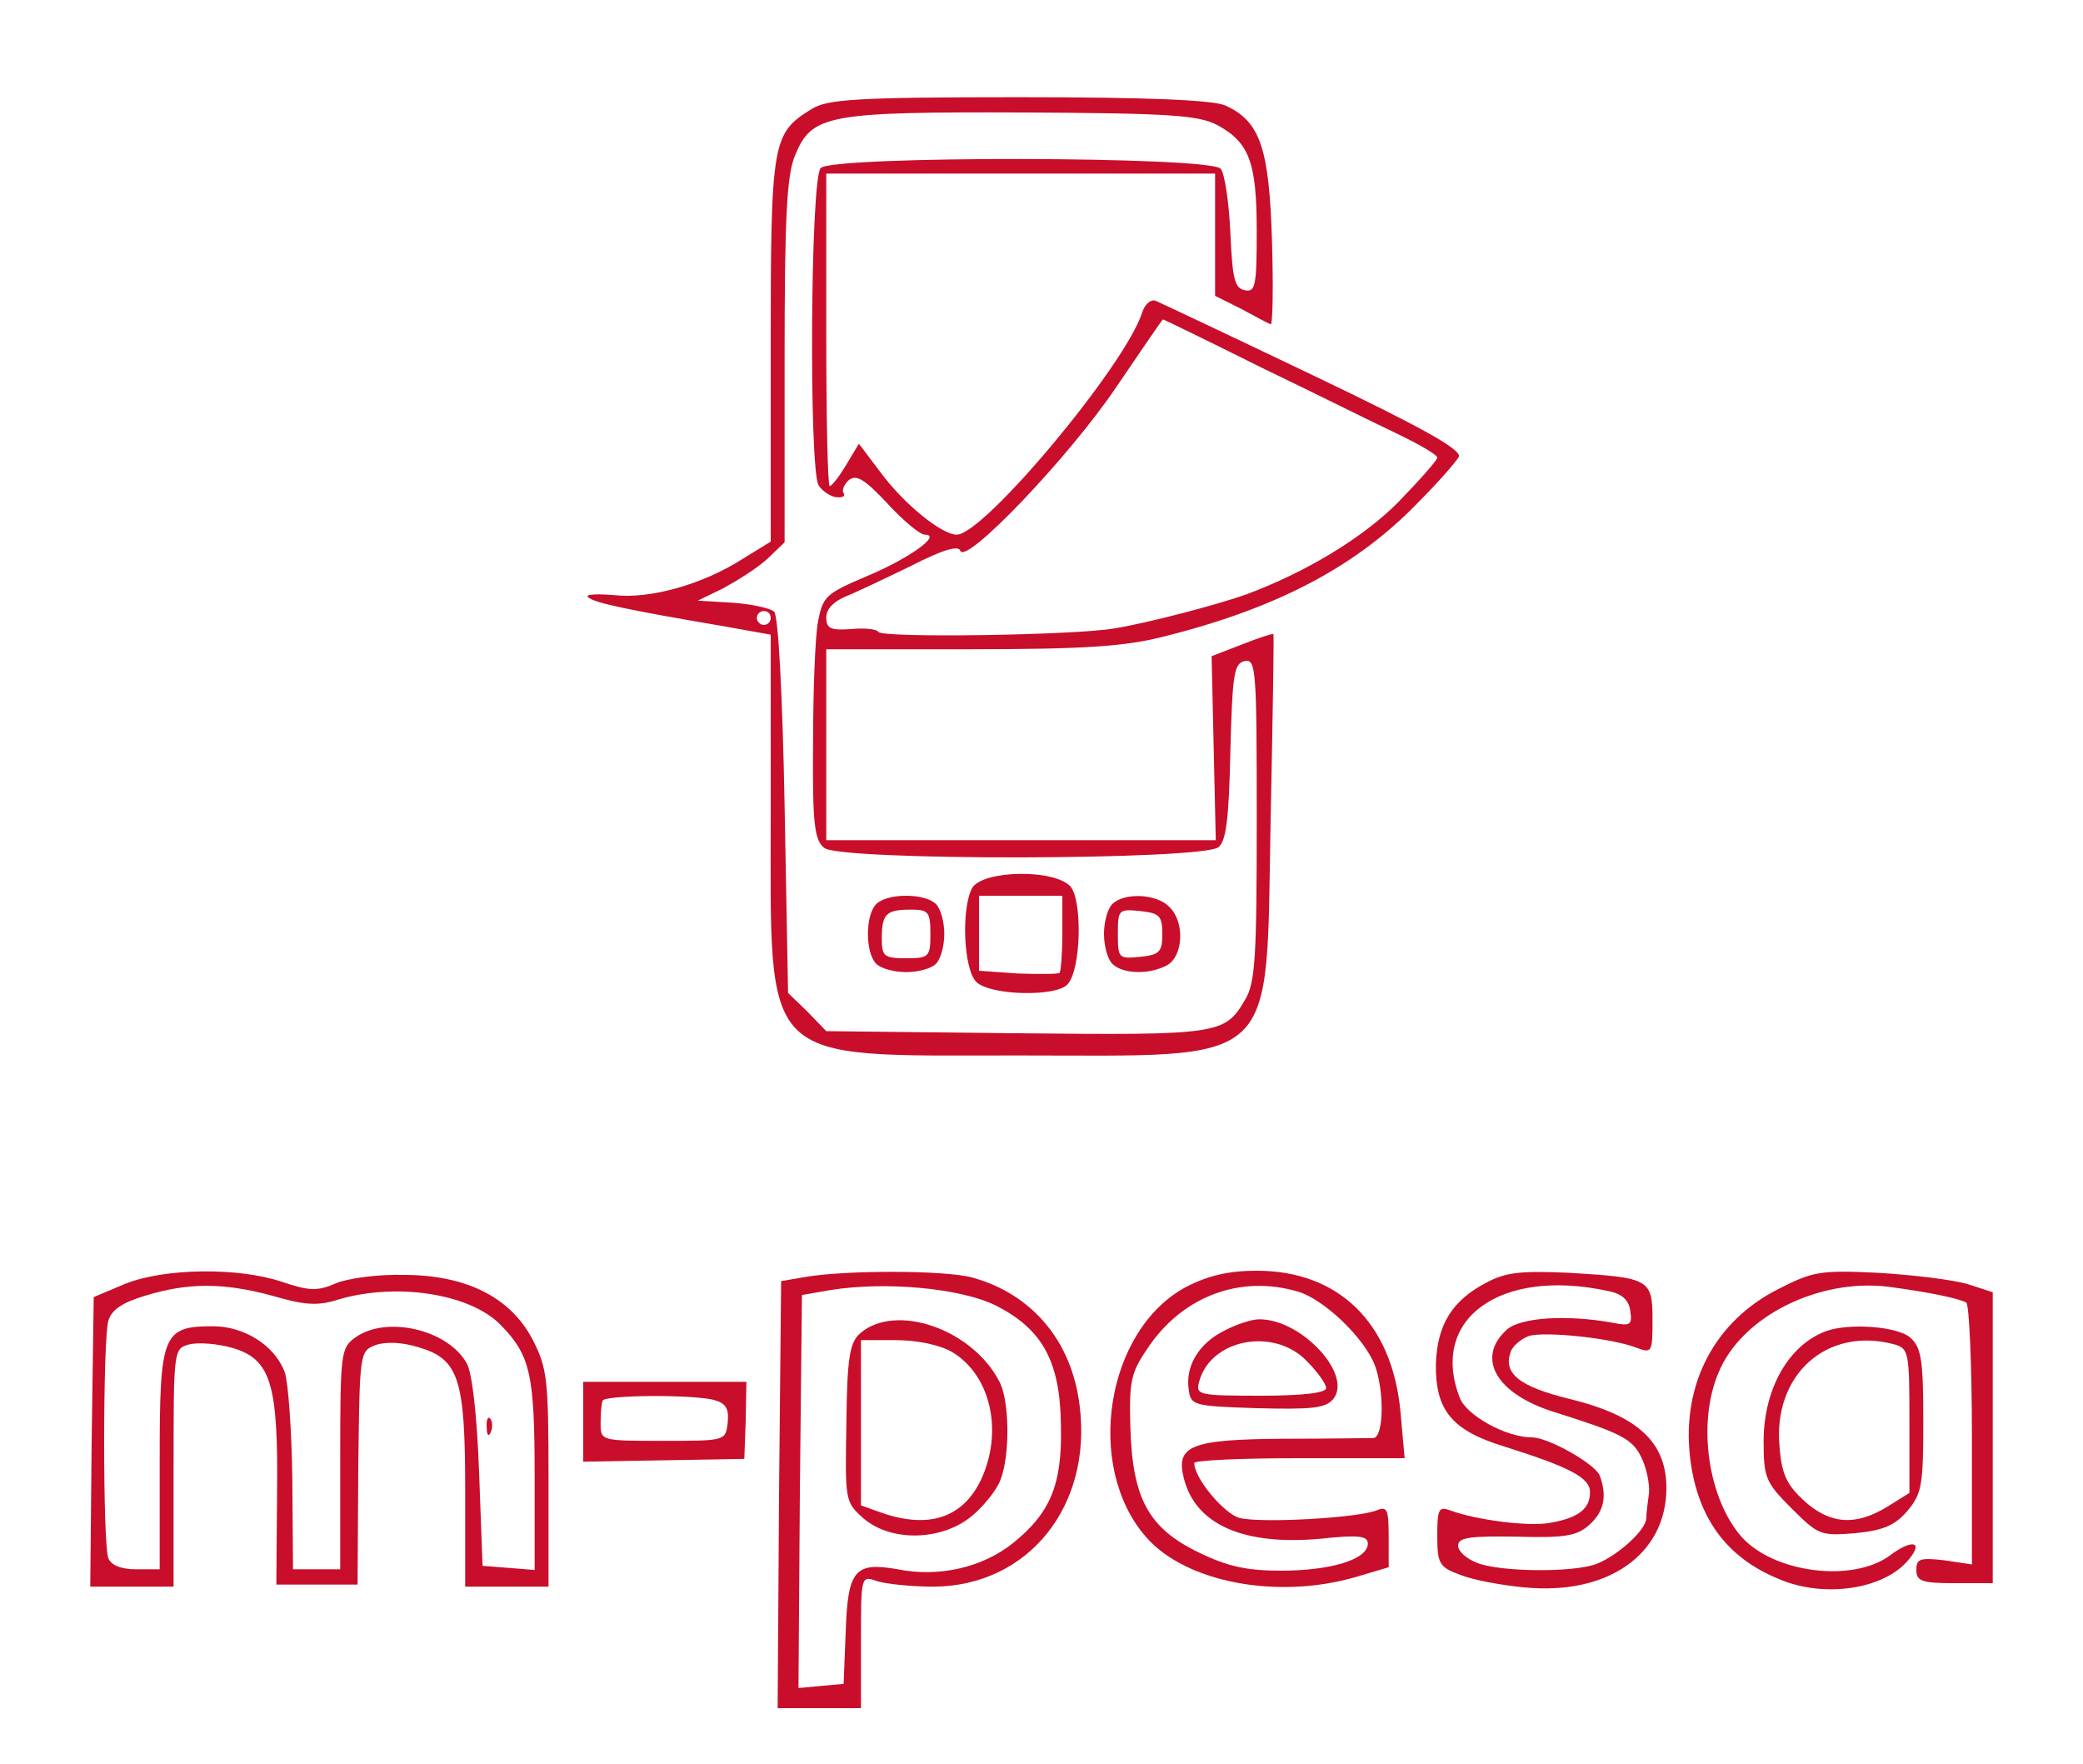  <svg  version="1.0" xmlns="http://www.w3.org/2000/svg"  width="300pt" height="254pt" viewBox="0 0 300 254"  preserveAspectRatio="xMidYMid meet">  <g transform="translate(0,254) scale(0.1,-0.1)" fill="#c80e2a" stroke="none"> <path d="M1169 2383 c-57 -35 -59 -46 -59 -347 l0 -276 -39 -24 c-59 -38 -135 -59 -187 -53 -25 2 -42 1 -37 -3 8 -8 55 -18 196 -42 l67 -12 0 -255 c0 -369 -18 -351 355 -351 382 0 358 -22 365 339 3 146 5 267 4 268 0 1 -20 -5 -45 -15 l-44 -17 3 -132 3 -133 -281 0 -280 0 0 138 0 137 207 0 c164 0 223 4 278 18 165 41 280 102 369 195 28 28 53 57 57 64 5 10 -52 42 -209 117 -119 57 -221 105 -228 108 -7 2 -15 -5 -19 -17 -24 -76 -228 -320 -267 -320 -22 0 -77 45 -110 90 l-31 41 -18 -30 c-10 -17 -21 -31 -24 -31 -3 0 -5 101 -5 225 l0 225 280 0 280 0 0 -88 0 -88 38 -19 c20 -11 39 -21 42 -22 3 -2 4 52 2 119 -4 135 -17 173 -67 196 -18 8 -111 12 -298 12 -234 0 -276 -3 -298 -17z m584 -23 c46 -25 57 -53 57 -153 0 -79 -2 -88 -17 -85 -15 3 -18 16 -21 83 -2 43 -8 85 -14 92 -15 18 -558 19 -576 1 -15 -15 -17 -435 -3 -457 5 -8 17 -16 25 -17 9 -1 14 1 11 6 -3 4 1 13 8 19 11 8 23 0 55 -34 23 -25 47 -45 54 -45 25 0 -22 -34 -84 -60 -59 -25 -63 -29 -70 -66 -4 -21 -7 -100 -7 -175 -1 -115 2 -139 16 -150 22 -19 545 -18 568 1 11 9 15 42 17 138 3 111 5 127 21 130 16 3 17 -13 17 -228 0 -199 -2 -236 -17 -260 -29 -50 -38 -51 -331 -48 l-272 3 -27 28 -28 27 -5 270 c-3 159 -9 273 -15 279 -5 5 -32 11 -60 13 l-50 3 37 18 c20 11 49 29 63 42 l25 24 0 261 c0 206 3 268 15 296 24 59 47 63 328 62 213 -1 253 -4 280 -18z m63 -349 c77 -37 165 -81 197 -96 31 -15 57 -30 57 -34 0 -4 -26 -33 -57 -65 -51 -51 -132 -100 -218 -132 -42 -15 -141 -41 -190 -49 -57 -10 -335 -14 -340 -5 -2 4 -20 6 -40 4 -29 -2 -35 1 -35 17 0 12 11 23 28 30 15 6 57 26 94 44 45 23 68 30 71 22 7 -22 157 135 225 236 36 53 66 97 67 97 1 0 65 -31 141 -69z m-706 -361 c0 -5 -4 -10 -10 -10 -5 0 -10 5 -10 10 0 6 5 10 10 10 6 0 10 -4 10 -10z"/> <path d="M1400 1261 c-16 -31 -12 -117 6 -135 20 -20 117 -22 132 -3 19 22 21 119 4 140 -23 26 -127 24 -142 -2z m130 -64 c0 -30 -2 -56 -4 -58 -2 -2 -29 -2 -60 -1 l-56 4 0 54 0 54 60 0 60 0 0 -53z"/> <path d="M1262 1238 c-16 -16 -16 -70 0 -86 7 -7 26 -12 43 -12 17 0 36 5 43 12 7 7 12 26 12 43 0 17 -5 36 -12 43 -16 16 -70 16 -86 0z m78 -43 c0 -33 -2 -35 -35 -35 -32 0 -35 3 -35 28 0 36 6 42 42 42 25 0 28 -3 28 -35z"/> <path d="M1602 1238 c-7 -7 -12 -26 -12 -43 0 -17 5 -36 12 -43 15 -15 53 -16 79 -2 23 13 26 62 3 84 -18 19 -65 21 -82 4z m72 -43 c0 -26 -4 -30 -32 -33 -31 -3 -32 -2 -32 33 0 35 1 36 32 33 28 -3 32 -7 32 -33z"/> <path d="M180 691 l-45 -19 -3 -208 -2 -209 60 0 60 0 0 171 c0 171 0 172 23 178 13 3 40 1 61 -5 56 -16 67 -51 65 -211 l-1 -130 58 0 59 0 1 168 c2 167 2 168 25 177 15 5 38 4 61 -3 59 -17 68 -45 68 -207 l0 -138 60 0 60 0 0 156 c0 144 -2 159 -23 200 -32 61 -96 93 -186 93 -36 1 -80 -5 -97 -12 -27 -12 -39 -11 -78 2 -62 21 -169 20 -226 -3z m212 -17 c48 -14 66 -15 97 -5 83 24 188 8 232 -37 43 -44 49 -71 49 -218 l0 -135 -37 3 -38 3 -5 135 c-3 82 -10 144 -18 157 -27 48 -115 69 -160 37 -21 -15 -22 -21 -22 -175 l0 -159 -34 0 -34 0 -1 131 c-1 71 -6 140 -11 153 -14 38 -58 66 -103 66 -73 0 -77 -11 -77 -192 l0 -158 -34 0 c-22 0 -36 6 -40 16 -8 20 -8 312 0 342 5 16 20 26 53 36 62 19 113 19 183 0z"/> <path d="M701 484 c0 -11 3 -14 6 -6 3 7 2 16 -1 19 -3 4 -6 -2 -5 -13z"/> <path d="M1160 701 l-35 -6 -3 -307 -2 -308 60 0 60 0 0 96 c0 95 0 95 23 87 12 -4 49 -8 82 -8 136 1 228 116 210 260 -11 93 -68 161 -154 185 -39 11 -183 11 -241 1z m274 -41 c67 -34 93 -80 94 -173 2 -85 -15 -126 -70 -170 -43 -34 -105 -49 -165 -37 -62 11 -72 -1 -75 -90 l-3 -75 -33 -3 -32 -3 2 283 3 283 40 7 c80 13 188 3 239 -22z"/> <path d="M1239 620 c-15 -13 -19 -34 -20 -129 -2 -113 -2 -114 25 -138 40 -34 113 -32 156 4 17 14 36 38 41 52 14 36 13 115 -2 142 -39 75 -149 113 -200 69z m132 -27 c54 -32 73 -109 45 -177 -25 -60 -75 -79 -145 -55 l-31 11 0 119 0 119 51 0 c30 0 63 -7 80 -17z"/> <path d="M1709 687 c-116 -61 -148 -259 -58 -361 57 -65 189 -90 302 -57 l47 14 0 44 c0 39 -2 44 -17 38 -26 -11 -167 -19 -198 -11 -22 6 -65 57 -65 79 0 4 68 7 151 7 l152 0 -6 67 c-12 128 -89 203 -207 203 -40 0 -70 -7 -101 -23z m160 -7 c38 -11 96 -67 111 -106 14 -37 13 -104 -2 -105 -7 0 -66 -1 -131 -1 -132 -1 -154 -10 -142 -57 17 -67 86 -97 197 -87 55 6 68 4 68 -7 0 -23 -54 -39 -125 -39 -49 0 -77 6 -118 26 -73 35 -96 78 -99 180 -2 70 1 80 28 119 50 71 131 101 213 77z"/> <path d="M1764 624 c-37 -18 -57 -51 -52 -85 3 -23 6 -24 99 -27 78 -2 98 0 109 13 29 35 -46 116 -107 115 -10 0 -32 -7 -49 -16z m117 -43 c16 -16 29 -34 29 -40 0 -7 -34 -11 -94 -11 -90 0 -94 1 -89 20 16 61 106 79 154 31z"/> <path d="M2141 693 c-50 -26 -71 -61 -73 -117 -1 -67 23 -96 98 -119 95 -30 124 -45 124 -66 0 -24 -17 -37 -57 -44 -31 -6 -107 4 -145 18 -16 6 -18 1 -18 -37 0 -40 3 -45 33 -56 17 -7 59 -15 92 -18 121 -12 205 48 205 143 0 66 -41 104 -138 128 -74 18 -98 37 -86 69 3 8 15 18 26 22 23 7 120 -3 155 -17 22 -8 23 -7 23 40 0 59 -4 61 -120 68 -69 3 -91 1 -119 -14z m174 -12 c21 -4 31 -13 33 -29 3 -20 0 -22 -25 -17 -66 12 -133 8 -153 -10 -45 -41 -15 -93 70 -119 95 -30 111 -38 124 -65 7 -14 12 -37 11 -51 -2 -14 -4 -30 -4 -37 -1 -17 -41 -53 -71 -65 -33 -13 -138 -12 -172 1 -16 6 -28 17 -28 25 0 12 17 14 84 13 70 -2 87 1 105 17 21 19 26 41 15 71 -7 17 -74 55 -98 55 -37 0 -95 32 -104 58 -43 113 59 186 213 153z"/> <path d="M2562 684 c-92 -46 -140 -137 -128 -242 10 -87 52 -145 128 -176 65 -28 152 -15 187 28 22 26 5 30 -27 6 -54 -40 -168 -25 -214 27 -48 55 -64 163 -33 236 33 81 144 136 244 124 60 -8 103 -17 113 -23 4 -3 8 -89 8 -191 l0 -186 -40 6 c-35 4 -40 2 -40 -14 0 -16 8 -19 55 -19 l55 0 0 210 0 209 -37 12 c-21 6 -78 13 -128 16 -83 4 -94 2 -143 -23z"/> <path d="M2630 623 c-54 -20 -90 -83 -90 -159 0 -52 3 -59 40 -96 39 -39 42 -40 92 -36 40 4 57 11 75 32 21 25 23 37 23 130 0 87 -3 105 -18 119 -18 17 -89 22 -122 10z m98 -19 c21 -6 22 -11 22 -110 l0 -104 -32 -20 c-46 -28 -82 -25 -119 8 -25 23 -33 38 -36 78 -10 104 68 174 165 148z"/> <path d="M840 493 l0 -58 116 2 116 2 2 56 1 55 -117 0 -118 0 0 -57z m188 31 c18 -5 22 -13 20 -33 -3 -26 -3 -26 -93 -26 -89 0 -90 0 -90 25 0 14 1 28 3 33 4 8 127 9 160 1z"/> </g> </svg> 